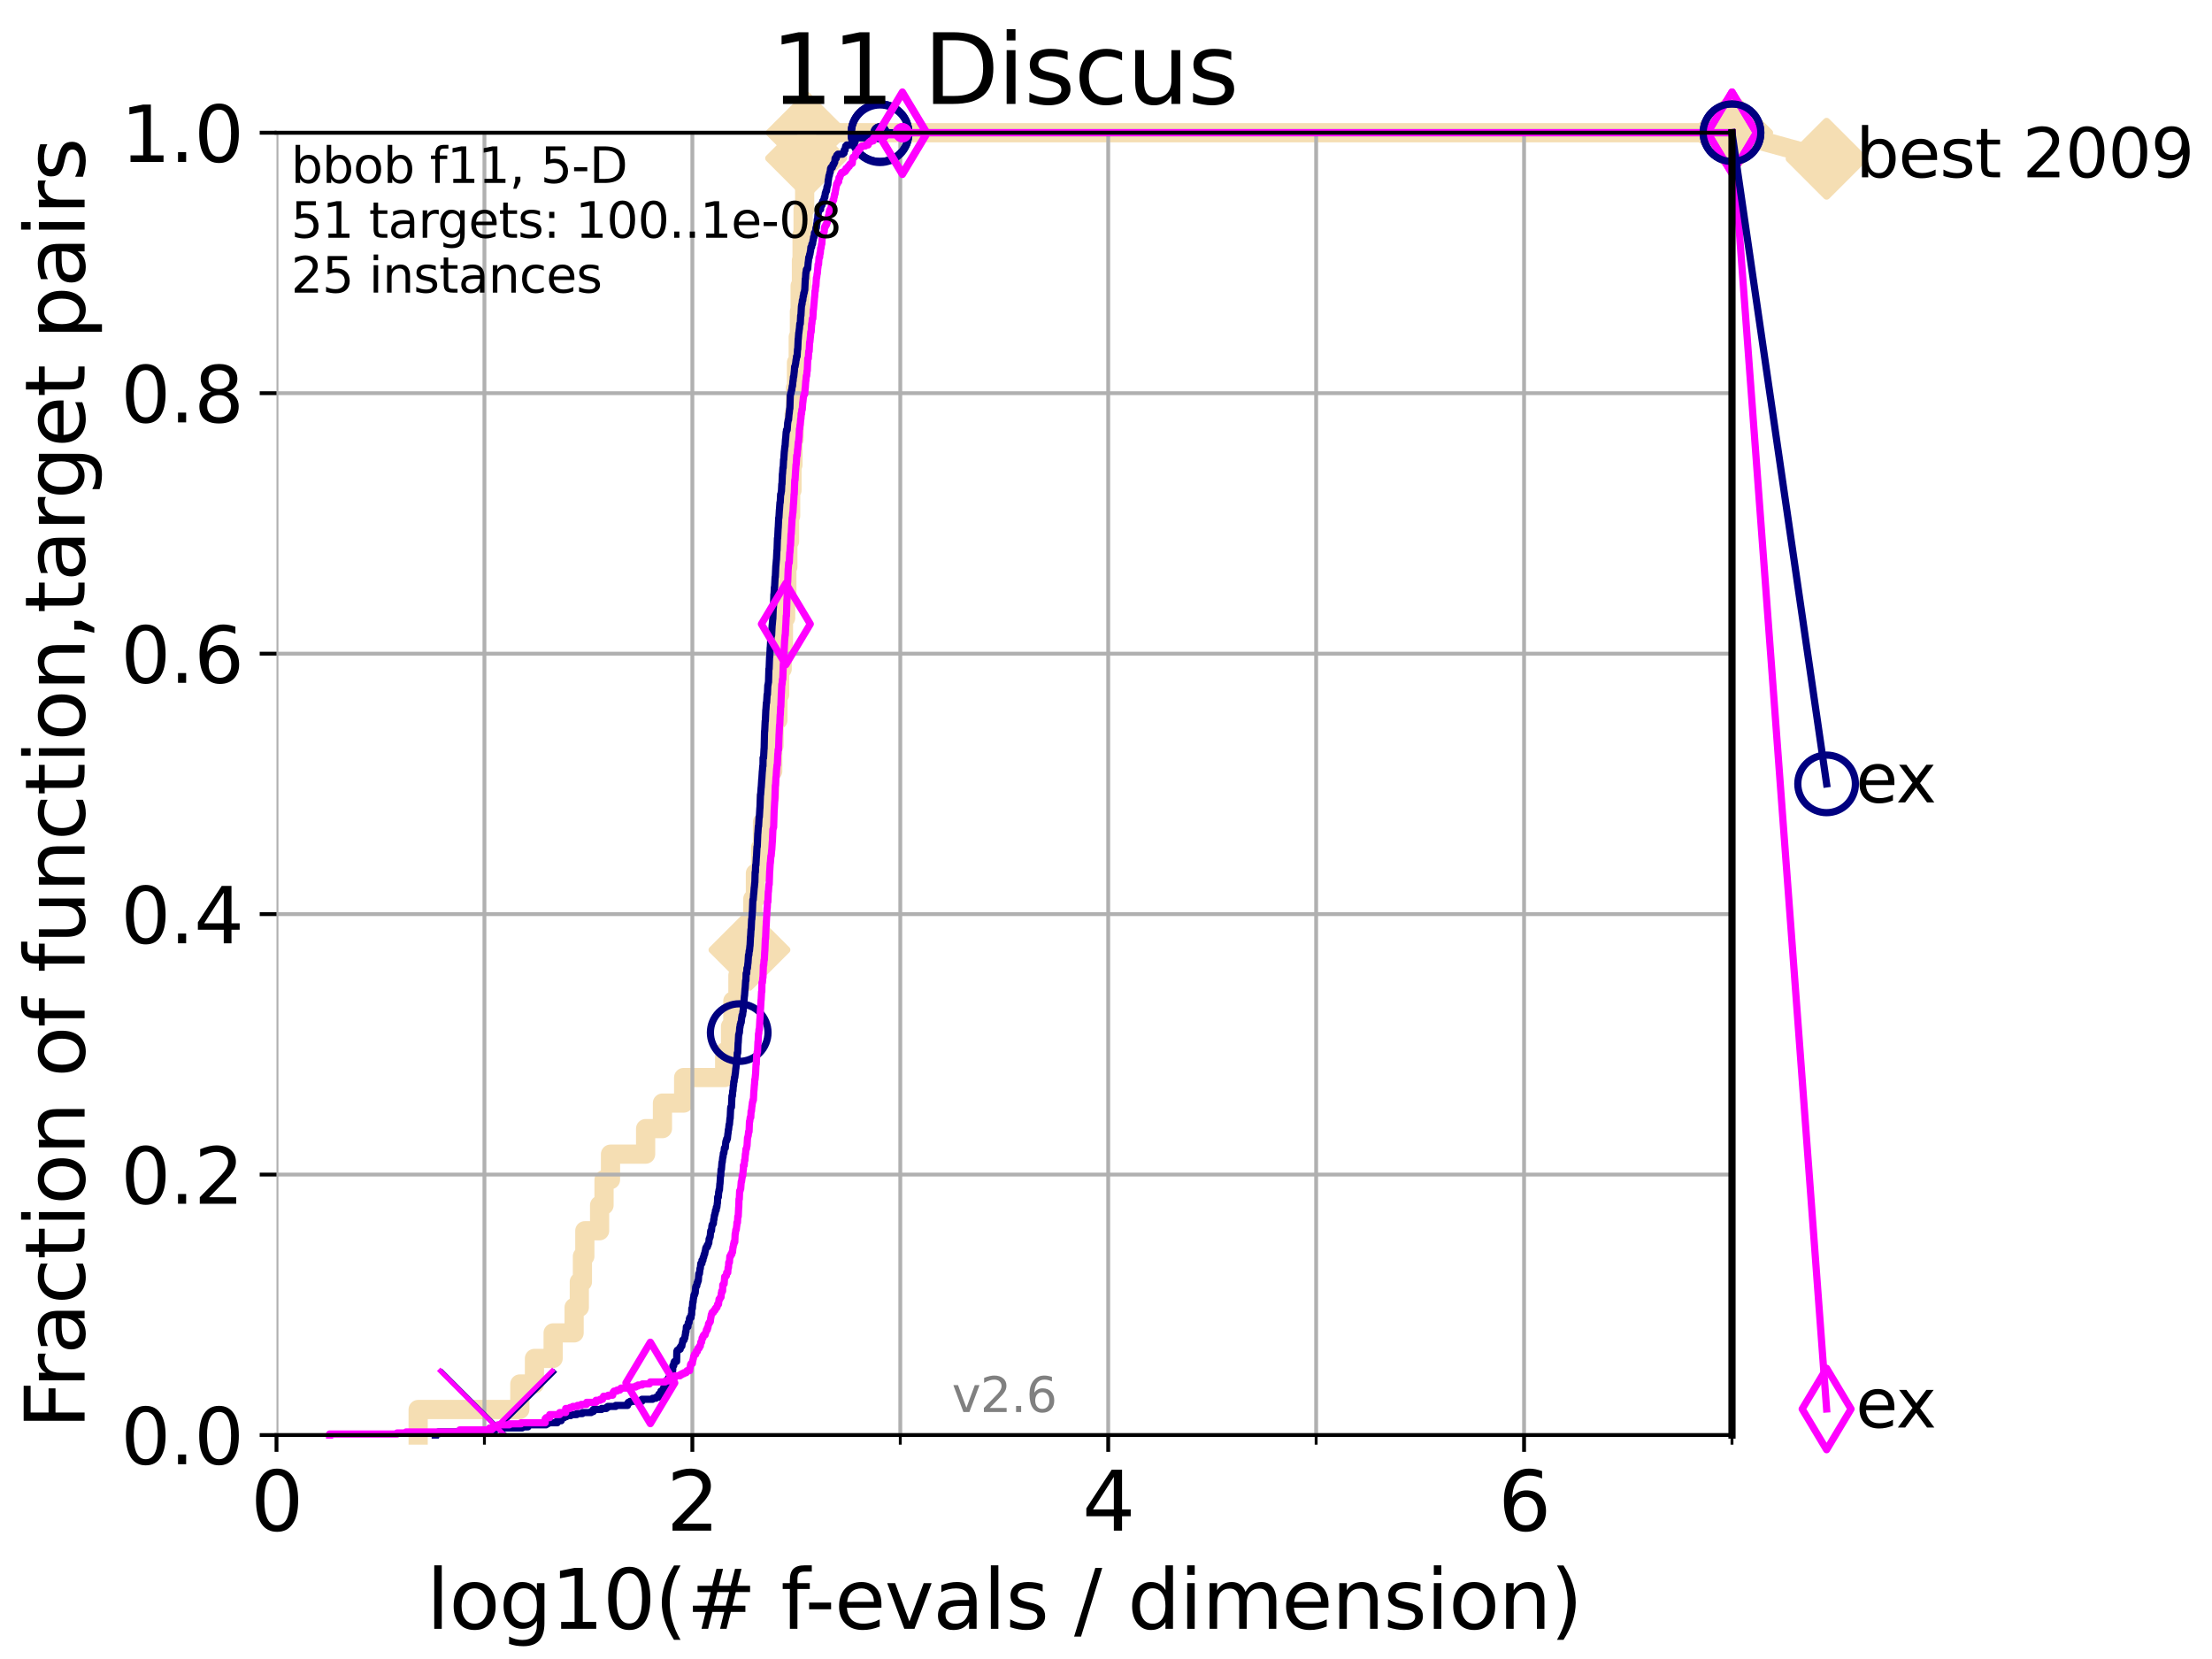 <?xml version="1.0" encoding="utf-8" standalone="no"?>
<!DOCTYPE svg PUBLIC "-//W3C//DTD SVG 1.1//EN"
  "http://www.w3.org/Graphics/SVG/1.1/DTD/svg11.dtd">
<svg xmlns:xlink="http://www.w3.org/1999/xlink" width="460.8pt" height="345.6pt" viewBox="0 0 460.8 345.6" xmlns="http://www.w3.org/2000/svg" version="1.1">
 <defs>
  <style type="text/css">*{stroke-linejoin: round; stroke-linecap: butt}</style>
 </defs>
 <g id="figure_1">
  <g id="patch_1">
   <path d="M 0 345.6 
L 460.8 345.6 
L 460.8 0 
L 0 0 
z
" style="fill: #ffffff"/>
  </g>
  <g id="axes_1">
   <g id="patch_2">
    <path d="M 57.6 298.944 
L 360.806 298.944 
L 360.806 27.648 
L 57.6 27.648 
z
" style="fill: #ffffff"/>
   </g>
   <g id="line2d_1">
    <path d="M 87.108 298.944 
L 87.108 293.624 
L 108.29 293.624 
L 108.29 288.305 
L 111.335 288.305 
L 111.335 282.985 
L 115.227 282.985 
L 115.227 277.666 
L 119.6 277.666 
L 119.6 272.346 
L 120.683 272.346 
L 120.683 267.027 
L 121.329 267.027 
L 121.329 261.707 
L 121.831 261.707 
L 121.831 256.388 
L 124.907 256.388 
L 124.907 251.068 
L 125.83 251.068 
L 125.83 245.749 
L 127.181 245.749 
L 127.181 240.429 
L 134.495 240.429 
L 134.495 235.11 
L 137.998 235.11 
L 137.998 229.79 
L 142.415 229.79 
L 142.415 224.471 
L 150.959 224.471 
L 150.959 219.151 
L 152.181 219.151 
L 152.181 213.832 
L 152.668 213.832 
L 152.668 208.512 
L 153.719 208.512 
L 153.719 203.192 
L 154.693 203.192 
L 154.693 197.873 
L 156.126 197.873 
L 156.126 192.553 
L 156.832 192.553 
L 156.832 187.234 
L 157.363 187.234 
L 157.363 181.914 
L 158.454 181.914 
L 158.454 176.595 
L 158.839 176.595 
L 158.839 171.275 
L 159.585 171.275 
L 159.585 165.956 
L 160.335 165.956 
L 160.335 160.636 
L 160.979 160.636 
L 160.979 155.317 
L 161.255 155.317 
L 161.255 149.997 
L 162.06 149.997 
L 162.06 144.678 
L 162.421 144.678 
L 162.421 139.358 
L 162.943 139.358 
L 162.943 134.039 
L 163.205 134.039 
L 163.205 128.719 
L 163.666 128.719 
L 163.666 123.4 
L 163.919 123.4 
L 163.919 118.08 
L 164.129 118.08 
L 164.129 112.76 
L 164.479 112.76 
L 164.479 107.441 
L 164.708 107.441 
L 164.708 102.121 
L 164.985 102.121 
L 164.985 96.802 
L 165.196 96.802 
L 165.196 91.482 
L 165.441 91.482 
L 165.441 86.163 
L 165.707 86.163 
L 165.707 80.843 
L 165.922 80.843 
L 165.922 75.524 
L 166.287 75.524 
L 166.287 70.204 
L 166.53 70.204 
L 166.53 64.885 
L 166.679 64.885 
L 166.679 59.565 
L 166.95 59.565 
L 166.95 54.246 
L 167.085 54.246 
L 167.085 48.926 
L 167.296 48.926 
L 167.296 43.607 
L 167.624 43.607 
L 167.624 38.287 
L 167.925 38.287 
L 167.925 32.968 
L 168.074 32.968 
L 168.074 27.648 
L 360.806 27.648 
" style="fill: none; stroke: #f5deb3; stroke-width: 4; stroke-linecap: square"/>
   </g>
   <g id="line2d_2">
    <defs>
     <path id="m035a8a3013" d="M -0 7.778 
L 7.778 0 
L 0 -7.778 
L -7.778 -0 
z
" style="stroke: #f5deb3; stroke-width: 1.5; stroke-linejoin: miter"/>
    </defs>
    <g>
     <use xlink:href="#m035a8a3013" x="156.126" y="197.873" style="fill: #f5deb3; stroke: #f5deb3; stroke-width: 1.5; stroke-linejoin: miter"/>
     <use xlink:href="#m035a8a3013" x="167.925" y="32.968" style="fill: #f5deb3; stroke: #f5deb3; stroke-width: 1.5; stroke-linejoin: miter"/>
     <use xlink:href="#m035a8a3013" x="168.074" y="27.648" style="fill: #f5deb3; stroke: #f5deb3; stroke-width: 1.5; stroke-linejoin: miter"/>
     <use xlink:href="#m035a8a3013" x="168.074" y="27.648" style="fill: #f5deb3; stroke: #f5deb3; stroke-width: 1.5; stroke-linejoin: miter"/>
     <use xlink:href="#m035a8a3013" x="360.806" y="27.648" style="fill: #f5deb3; stroke: #f5deb3; stroke-width: 1.5; stroke-linejoin: miter"/>
    </g>
   </g>
   <g id="line2d_3">
    <path style="fill: none; stroke: #f5deb3; stroke-width: 4; stroke-linecap: square"/>
    <g/>
   </g>
   <g id="line2d_4">
    <path d="M 360.806 27.648 
L 380.515 33.074 
" style="fill: none; stroke: #f5deb3; stroke-width: 4; stroke-linecap: square"/>
    <g>
     <use xlink:href="#m035a8a3013" x="360.806" y="27.648" style="fill: #f5deb3; stroke: #f5deb3; stroke-width: 1.5; stroke-linejoin: miter"/>
     <use xlink:href="#m035a8a3013" x="380.515" y="33.074" style="fill: #f5deb3; stroke: #f5deb3; stroke-width: 1.5; stroke-linejoin: miter"/>
    </g>
   </g>
   <g id="matplotlib.axis_1">
    <g id="xtick_1">
     <g id="line2d_5">
      <path d="M 57.6 298.944 
L 57.6 27.648 
" clip-path="url(#p93aa0be576)" style="fill: none; stroke: #b0b0b0; stroke-width: 0.8; stroke-linecap: square"/>
     </g>
     <g id="line2d_6">
      <defs>
       <path id="mc727048e6c" d="M 0 0 
L 0 3.5 
" style="stroke: #000000; stroke-width: 0.8"/>
      </defs>
      <g>
       <use xlink:href="#mc727048e6c" x="57.6" y="298.944" style="stroke: #000000; stroke-width: 0.8"/>
      </g>
     </g>
     <g id="text_1">
      <!-- 0 -->
      <g transform="translate(52.192 318.861)scale(0.17 -0.17)">
       <defs>
        <path id="DejaVuSans-30" d="M 2034 4250 
Q 1547 4250 1301 3770 
Q 1056 3291 1056 2328 
Q 1056 1369 1301 889 
Q 1547 409 2034 409 
Q 2525 409 2770 889 
Q 3016 1369 3016 2328 
Q 3016 3291 2770 3770 
Q 2525 4250 2034 4250 
z
M 2034 4750 
Q 2819 4750 3233 4129 
Q 3647 3509 3647 2328 
Q 3647 1150 3233 529 
Q 2819 -91 2034 -91 
Q 1250 -91 836 529 
Q 422 1150 422 2328 
Q 422 3509 836 4129 
Q 1250 4750 2034 4750 
z
" transform="scale(0.016)"/>
       </defs>
       <use xlink:href="#DejaVuSans-30"/>
      </g>
     </g>
    </g>
    <g id="xtick_2">
     <g id="line2d_7">
      <path d="M 144.23 298.944 
L 144.23 27.648 
" clip-path="url(#p93aa0be576)" style="fill: none; stroke: #b0b0b0; stroke-width: 0.8; stroke-linecap: square"/>
     </g>
     <g id="line2d_8">
      <g>
       <use xlink:href="#mc727048e6c" x="144.23" y="298.944" style="stroke: #000000; stroke-width: 0.8"/>
      </g>
     </g>
     <g id="text_2">
      <!-- 2 -->
      <g transform="translate(138.822 318.861)scale(0.17 -0.17)">
       <defs>
        <path id="DejaVuSans-32" d="M 1228 531 
L 3431 531 
L 3431 0 
L 469 0 
L 469 531 
Q 828 903 1448 1529 
Q 2069 2156 2228 2338 
Q 2531 2678 2651 2914 
Q 2772 3150 2772 3378 
Q 2772 3750 2511 3984 
Q 2250 4219 1831 4219 
Q 1534 4219 1204 4116 
Q 875 4013 500 3803 
L 500 4441 
Q 881 4594 1212 4672 
Q 1544 4750 1819 4750 
Q 2544 4750 2975 4387 
Q 3406 4025 3406 3419 
Q 3406 3131 3298 2873 
Q 3191 2616 2906 2266 
Q 2828 2175 2409 1742 
Q 1991 1309 1228 531 
z
" transform="scale(0.016)"/>
       </defs>
       <use xlink:href="#DejaVuSans-32"/>
      </g>
     </g>
    </g>
    <g id="xtick_3">
     <g id="line2d_9">
      <path d="M 230.861 298.944 
L 230.861 27.648 
" clip-path="url(#p93aa0be576)" style="fill: none; stroke: #b0b0b0; stroke-width: 0.8; stroke-linecap: square"/>
     </g>
     <g id="line2d_10">
      <g>
       <use xlink:href="#mc727048e6c" x="230.861" y="298.944" style="stroke: #000000; stroke-width: 0.8"/>
      </g>
     </g>
     <g id="text_3">
      <!-- 4 -->
      <g transform="translate(225.453 318.861)scale(0.17 -0.17)">
       <defs>
        <path id="DejaVuSans-34" d="M 2419 4116 
L 825 1625 
L 2419 1625 
L 2419 4116 
z
M 2253 4666 
L 3047 4666 
L 3047 1625 
L 3713 1625 
L 3713 1100 
L 3047 1100 
L 3047 0 
L 2419 0 
L 2419 1100 
L 313 1100 
L 313 1709 
L 2253 4666 
z
" transform="scale(0.016)"/>
       </defs>
       <use xlink:href="#DejaVuSans-34"/>
      </g>
     </g>
    </g>
    <g id="xtick_4">
     <g id="line2d_11">
      <path d="M 317.491 298.944 
L 317.491 27.648 
" clip-path="url(#p93aa0be576)" style="fill: none; stroke: #b0b0b0; stroke-width: 0.8; stroke-linecap: square"/>
     </g>
     <g id="line2d_12">
      <g>
       <use xlink:href="#mc727048e6c" x="317.491" y="298.944" style="stroke: #000000; stroke-width: 0.8"/>
      </g>
     </g>
     <g id="text_4">
      <!-- 6 -->
      <g transform="translate(312.083 318.861)scale(0.17 -0.17)">
       <defs>
        <path id="DejaVuSans-36" d="M 2113 2584 
Q 1688 2584 1439 2293 
Q 1191 2003 1191 1497 
Q 1191 994 1439 701 
Q 1688 409 2113 409 
Q 2538 409 2786 701 
Q 3034 994 3034 1497 
Q 3034 2003 2786 2293 
Q 2538 2584 2113 2584 
z
M 3366 4563 
L 3366 3988 
Q 3128 4100 2886 4159 
Q 2644 4219 2406 4219 
Q 1781 4219 1451 3797 
Q 1122 3375 1075 2522 
Q 1259 2794 1537 2939 
Q 1816 3084 2150 3084 
Q 2853 3084 3261 2657 
Q 3669 2231 3669 1497 
Q 3669 778 3244 343 
Q 2819 -91 2113 -91 
Q 1303 -91 875 529 
Q 447 1150 447 2328 
Q 447 3434 972 4092 
Q 1497 4750 2381 4750 
Q 2619 4750 2861 4703 
Q 3103 4656 3366 4563 
z
" transform="scale(0.016)"/>
       </defs>
       <use xlink:href="#DejaVuSans-36"/>
      </g>
     </g>
    </g>
    <g id="xtick_5">
     <g id="line2d_13">
      <path d="M 100.915 298.944 
L 100.915 27.648 
" clip-path="url(#p93aa0be576)" style="fill: none; stroke: #b0b0b0; stroke-width: 0.8; stroke-linecap: square"/>
     </g>
     <g id="line2d_14">
      <defs>
       <path id="md396ba68ad" d="M 0 0 
L 0 2 
" style="stroke: #000000; stroke-width: 0.6"/>
      </defs>
      <g>
       <use xlink:href="#md396ba68ad" x="100.915" y="298.944" style="stroke: #000000; stroke-width: 0.6"/>
      </g>
     </g>
    </g>
    <g id="xtick_6">
     <g id="line2d_15">
      <path d="M 187.546 298.944 
L 187.546 27.648 
" clip-path="url(#p93aa0be576)" style="fill: none; stroke: #b0b0b0; stroke-width: 0.8; stroke-linecap: square"/>
     </g>
     <g id="line2d_16">
      <g>
       <use xlink:href="#md396ba68ad" x="187.546" y="298.944" style="stroke: #000000; stroke-width: 0.6"/>
      </g>
     </g>
    </g>
    <g id="xtick_7">
     <g id="line2d_17">
      <path d="M 274.176 298.944 
L 274.176 27.648 
" clip-path="url(#p93aa0be576)" style="fill: none; stroke: #b0b0b0; stroke-width: 0.8; stroke-linecap: square"/>
     </g>
     <g id="line2d_18">
      <g>
       <use xlink:href="#md396ba68ad" x="274.176" y="298.944" style="stroke: #000000; stroke-width: 0.6"/>
      </g>
     </g>
    </g>
    <g id="xtick_8">
     <g id="line2d_19">
      <path d="M 360.806 298.944 
L 360.806 27.648 
" clip-path="url(#p93aa0be576)" style="fill: none; stroke: #b0b0b0; stroke-width: 0.8; stroke-linecap: square"/>
     </g>
     <g id="line2d_20">
      <g>
       <use xlink:href="#md396ba68ad" x="360.806" y="298.944" style="stroke: #000000; stroke-width: 0.6"/>
      </g>
     </g>
    </g>
    <g id="text_5">
     <!-- log10(# f-evals / dimension) -->
     <g transform="translate(88.823 339.314)scale(0.17 -0.17)">
      <defs>
       <path id="DejaVuSans-6c" d="M 603 4863 
L 1178 4863 
L 1178 0 
L 603 0 
L 603 4863 
z
" transform="scale(0.016)"/>
       <path id="DejaVuSans-6f" d="M 1959 3097 
Q 1497 3097 1228 2736 
Q 959 2375 959 1747 
Q 959 1119 1226 758 
Q 1494 397 1959 397 
Q 2419 397 2687 759 
Q 2956 1122 2956 1747 
Q 2956 2369 2687 2733 
Q 2419 3097 1959 3097 
z
M 1959 3584 
Q 2709 3584 3137 3096 
Q 3566 2609 3566 1747 
Q 3566 888 3137 398 
Q 2709 -91 1959 -91 
Q 1206 -91 779 398 
Q 353 888 353 1747 
Q 353 2609 779 3096 
Q 1206 3584 1959 3584 
z
" transform="scale(0.016)"/>
       <path id="DejaVuSans-67" d="M 2906 1791 
Q 2906 2416 2648 2759 
Q 2391 3103 1925 3103 
Q 1463 3103 1205 2759 
Q 947 2416 947 1791 
Q 947 1169 1205 825 
Q 1463 481 1925 481 
Q 2391 481 2648 825 
Q 2906 1169 2906 1791 
z
M 3481 434 
Q 3481 -459 3084 -895 
Q 2688 -1331 1869 -1331 
Q 1566 -1331 1297 -1286 
Q 1028 -1241 775 -1147 
L 775 -588 
Q 1028 -725 1275 -790 
Q 1522 -856 1778 -856 
Q 2344 -856 2625 -561 
Q 2906 -266 2906 331 
L 2906 616 
Q 2728 306 2450 153 
Q 2172 0 1784 0 
Q 1141 0 747 490 
Q 353 981 353 1791 
Q 353 2603 747 3093 
Q 1141 3584 1784 3584 
Q 2172 3584 2450 3431 
Q 2728 3278 2906 2969 
L 2906 3500 
L 3481 3500 
L 3481 434 
z
" transform="scale(0.016)"/>
       <path id="DejaVuSans-31" d="M 794 531 
L 1825 531 
L 1825 4091 
L 703 3866 
L 703 4441 
L 1819 4666 
L 2450 4666 
L 2450 531 
L 3481 531 
L 3481 0 
L 794 0 
L 794 531 
z
" transform="scale(0.016)"/>
       <path id="DejaVuSans-28" d="M 1984 4856 
Q 1566 4138 1362 3434 
Q 1159 2731 1159 2009 
Q 1159 1288 1364 580 
Q 1569 -128 1984 -844 
L 1484 -844 
Q 1016 -109 783 600 
Q 550 1309 550 2009 
Q 550 2706 781 3412 
Q 1013 4119 1484 4856 
L 1984 4856 
z
" transform="scale(0.016)"/>
       <path id="DejaVuSans-23" d="M 3272 2816 
L 2363 2816 
L 2100 1772 
L 3016 1772 
L 3272 2816 
z
M 2803 4594 
L 2478 3297 
L 3391 3297 
L 3719 4594 
L 4219 4594 
L 3897 3297 
L 4872 3297 
L 4872 2816 
L 3775 2816 
L 3519 1772 
L 4513 1772 
L 4513 1294 
L 3397 1294 
L 3072 0 
L 2572 0 
L 2894 1294 
L 1978 1294 
L 1656 0 
L 1153 0 
L 1478 1294 
L 494 1294 
L 494 1772 
L 1594 1772 
L 1856 2816 
L 850 2816 
L 850 3297 
L 1978 3297 
L 2297 4594 
L 2803 4594 
z
" transform="scale(0.016)"/>
       <path id="DejaVuSans-20" transform="scale(0.016)"/>
       <path id="DejaVuSans-66" d="M 2375 4863 
L 2375 4384 
L 1825 4384 
Q 1516 4384 1395 4259 
Q 1275 4134 1275 3809 
L 1275 3500 
L 2222 3500 
L 2222 3053 
L 1275 3053 
L 1275 0 
L 697 0 
L 697 3053 
L 147 3053 
L 147 3500 
L 697 3500 
L 697 3744 
Q 697 4328 969 4595 
Q 1241 4863 1831 4863 
L 2375 4863 
z
" transform="scale(0.016)"/>
       <path id="DejaVuSans-2d" d="M 313 2009 
L 1997 2009 
L 1997 1497 
L 313 1497 
L 313 2009 
z
" transform="scale(0.016)"/>
       <path id="DejaVuSans-65" d="M 3597 1894 
L 3597 1613 
L 953 1613 
Q 991 1019 1311 708 
Q 1631 397 2203 397 
Q 2534 397 2845 478 
Q 3156 559 3463 722 
L 3463 178 
Q 3153 47 2828 -22 
Q 2503 -91 2169 -91 
Q 1331 -91 842 396 
Q 353 884 353 1716 
Q 353 2575 817 3079 
Q 1281 3584 2069 3584 
Q 2775 3584 3186 3129 
Q 3597 2675 3597 1894 
z
M 3022 2063 
Q 3016 2534 2758 2815 
Q 2500 3097 2075 3097 
Q 1594 3097 1305 2825 
Q 1016 2553 972 2059 
L 3022 2063 
z
" transform="scale(0.016)"/>
       <path id="DejaVuSans-76" d="M 191 3500 
L 800 3500 
L 1894 563 
L 2988 3500 
L 3597 3500 
L 2284 0 
L 1503 0 
L 191 3500 
z
" transform="scale(0.016)"/>
       <path id="DejaVuSans-61" d="M 2194 1759 
Q 1497 1759 1228 1600 
Q 959 1441 959 1056 
Q 959 750 1161 570 
Q 1363 391 1709 391 
Q 2188 391 2477 730 
Q 2766 1069 2766 1631 
L 2766 1759 
L 2194 1759 
z
M 3341 1997 
L 3341 0 
L 2766 0 
L 2766 531 
Q 2569 213 2275 61 
Q 1981 -91 1556 -91 
Q 1019 -91 701 211 
Q 384 513 384 1019 
Q 384 1609 779 1909 
Q 1175 2209 1959 2209 
L 2766 2209 
L 2766 2266 
Q 2766 2663 2505 2880 
Q 2244 3097 1772 3097 
Q 1472 3097 1187 3025 
Q 903 2953 641 2809 
L 641 3341 
Q 956 3463 1253 3523 
Q 1550 3584 1831 3584 
Q 2591 3584 2966 3190 
Q 3341 2797 3341 1997 
z
" transform="scale(0.016)"/>
       <path id="DejaVuSans-73" d="M 2834 3397 
L 2834 2853 
Q 2591 2978 2328 3040 
Q 2066 3103 1784 3103 
Q 1356 3103 1142 2972 
Q 928 2841 928 2578 
Q 928 2378 1081 2264 
Q 1234 2150 1697 2047 
L 1894 2003 
Q 2506 1872 2764 1633 
Q 3022 1394 3022 966 
Q 3022 478 2636 193 
Q 2250 -91 1575 -91 
Q 1294 -91 989 -36 
Q 684 19 347 128 
L 347 722 
Q 666 556 975 473 
Q 1284 391 1588 391 
Q 1994 391 2212 530 
Q 2431 669 2431 922 
Q 2431 1156 2273 1281 
Q 2116 1406 1581 1522 
L 1381 1569 
Q 847 1681 609 1914 
Q 372 2147 372 2553 
Q 372 3047 722 3315 
Q 1072 3584 1716 3584 
Q 2034 3584 2315 3537 
Q 2597 3491 2834 3397 
z
" transform="scale(0.016)"/>
       <path id="DejaVuSans-2f" d="M 1625 4666 
L 2156 4666 
L 531 -594 
L 0 -594 
L 1625 4666 
z
" transform="scale(0.016)"/>
       <path id="DejaVuSans-64" d="M 2906 2969 
L 2906 4863 
L 3481 4863 
L 3481 0 
L 2906 0 
L 2906 525 
Q 2725 213 2448 61 
Q 2172 -91 1784 -91 
Q 1150 -91 751 415 
Q 353 922 353 1747 
Q 353 2572 751 3078 
Q 1150 3584 1784 3584 
Q 2172 3584 2448 3432 
Q 2725 3281 2906 2969 
z
M 947 1747 
Q 947 1113 1208 752 
Q 1469 391 1925 391 
Q 2381 391 2643 752 
Q 2906 1113 2906 1747 
Q 2906 2381 2643 2742 
Q 2381 3103 1925 3103 
Q 1469 3103 1208 2742 
Q 947 2381 947 1747 
z
" transform="scale(0.016)"/>
       <path id="DejaVuSans-69" d="M 603 3500 
L 1178 3500 
L 1178 0 
L 603 0 
L 603 3500 
z
M 603 4863 
L 1178 4863 
L 1178 4134 
L 603 4134 
L 603 4863 
z
" transform="scale(0.016)"/>
       <path id="DejaVuSans-6d" d="M 3328 2828 
Q 3544 3216 3844 3400 
Q 4144 3584 4550 3584 
Q 5097 3584 5394 3201 
Q 5691 2819 5691 2113 
L 5691 0 
L 5113 0 
L 5113 2094 
Q 5113 2597 4934 2840 
Q 4756 3084 4391 3084 
Q 3944 3084 3684 2787 
Q 3425 2491 3425 1978 
L 3425 0 
L 2847 0 
L 2847 2094 
Q 2847 2600 2669 2842 
Q 2491 3084 2119 3084 
Q 1678 3084 1418 2786 
Q 1159 2488 1159 1978 
L 1159 0 
L 581 0 
L 581 3500 
L 1159 3500 
L 1159 2956 
Q 1356 3278 1631 3431 
Q 1906 3584 2284 3584 
Q 2666 3584 2933 3390 
Q 3200 3197 3328 2828 
z
" transform="scale(0.016)"/>
       <path id="DejaVuSans-6e" d="M 3513 2113 
L 3513 0 
L 2938 0 
L 2938 2094 
Q 2938 2591 2744 2837 
Q 2550 3084 2163 3084 
Q 1697 3084 1428 2787 
Q 1159 2491 1159 1978 
L 1159 0 
L 581 0 
L 581 3500 
L 1159 3500 
L 1159 2956 
Q 1366 3272 1645 3428 
Q 1925 3584 2291 3584 
Q 2894 3584 3203 3211 
Q 3513 2838 3513 2113 
z
" transform="scale(0.016)"/>
       <path id="DejaVuSans-29" d="M 513 4856 
L 1013 4856 
Q 1481 4119 1714 3412 
Q 1947 2706 1947 2009 
Q 1947 1309 1714 600 
Q 1481 -109 1013 -844 
L 513 -844 
Q 928 -128 1133 580 
Q 1338 1288 1338 2009 
Q 1338 2731 1133 3434 
Q 928 4138 513 4856 
z
" transform="scale(0.016)"/>
      </defs>
      <use xlink:href="#DejaVuSans-6c"/>
      <use xlink:href="#DejaVuSans-6f" x="27.783"/>
      <use xlink:href="#DejaVuSans-67" x="88.965"/>
      <use xlink:href="#DejaVuSans-31" x="152.441"/>
      <use xlink:href="#DejaVuSans-30" x="216.064"/>
      <use xlink:href="#DejaVuSans-28" x="279.688"/>
      <use xlink:href="#DejaVuSans-23" x="318.701"/>
      <use xlink:href="#DejaVuSans-20" x="402.49"/>
      <use xlink:href="#DejaVuSans-66" x="434.277"/>
      <use xlink:href="#DejaVuSans-2d" x="463.982"/>
      <use xlink:href="#DejaVuSans-65" x="500.066"/>
      <use xlink:href="#DejaVuSans-76" x="561.59"/>
      <use xlink:href="#DejaVuSans-61" x="620.77"/>
      <use xlink:href="#DejaVuSans-6c" x="682.049"/>
      <use xlink:href="#DejaVuSans-73" x="709.832"/>
      <use xlink:href="#DejaVuSans-20" x="761.932"/>
      <use xlink:href="#DejaVuSans-2f" x="793.719"/>
      <use xlink:href="#DejaVuSans-20" x="827.41"/>
      <use xlink:href="#DejaVuSans-64" x="859.197"/>
      <use xlink:href="#DejaVuSans-69" x="922.674"/>
      <use xlink:href="#DejaVuSans-6d" x="950.457"/>
      <use xlink:href="#DejaVuSans-65" x="1047.869"/>
      <use xlink:href="#DejaVuSans-6e" x="1109.393"/>
      <use xlink:href="#DejaVuSans-73" x="1172.771"/>
      <use xlink:href="#DejaVuSans-69" x="1224.871"/>
      <use xlink:href="#DejaVuSans-6f" x="1252.654"/>
      <use xlink:href="#DejaVuSans-6e" x="1313.836"/>
      <use xlink:href="#DejaVuSans-29" x="1377.215"/>
     </g>
    </g>
   </g>
   <g id="matplotlib.axis_2">
    <g id="ytick_1">
     <g id="line2d_21">
      <path d="M 57.6 298.944 
L 360.806 298.944 
" clip-path="url(#p93aa0be576)" style="fill: none; stroke: #b0b0b0; stroke-width: 0.8; stroke-linecap: square"/>
     </g>
     <g id="line2d_22">
      <defs>
       <path id="me2693f35db" d="M 0 0 
L -3.5 0 
" style="stroke: #000000; stroke-width: 0.8"/>
      </defs>
      <g>
       <use xlink:href="#me2693f35db" x="57.6" y="298.944" style="stroke: #000000; stroke-width: 0.8"/>
      </g>
     </g>
     <g id="text_6">
      <!-- 0.0 -->
      <g transform="translate(25.155 305.023)scale(0.16 -0.16)">
       <defs>
        <path id="DejaVuSans-2e" d="M 684 794 
L 1344 794 
L 1344 0 
L 684 0 
L 684 794 
z
" transform="scale(0.016)"/>
       </defs>
       <use xlink:href="#DejaVuSans-30"/>
       <use xlink:href="#DejaVuSans-2e" x="63.623"/>
       <use xlink:href="#DejaVuSans-30" x="95.41"/>
      </g>
     </g>
    </g>
    <g id="ytick_2">
     <g id="line2d_23">
      <path d="M 57.6 244.685 
L 360.806 244.685 
" clip-path="url(#p93aa0be576)" style="fill: none; stroke: #b0b0b0; stroke-width: 0.8; stroke-linecap: square"/>
     </g>
     <g id="line2d_24">
      <g>
       <use xlink:href="#me2693f35db" x="57.6" y="244.685" style="stroke: #000000; stroke-width: 0.8"/>
      </g>
     </g>
     <g id="text_7">
      <!-- 0.2 -->
      <g transform="translate(25.155 250.764)scale(0.16 -0.16)">
       <use xlink:href="#DejaVuSans-30"/>
       <use xlink:href="#DejaVuSans-2e" x="63.623"/>
       <use xlink:href="#DejaVuSans-32" x="95.41"/>
      </g>
     </g>
    </g>
    <g id="ytick_3">
     <g id="line2d_25">
      <path d="M 57.6 190.426 
L 360.806 190.426 
" clip-path="url(#p93aa0be576)" style="fill: none; stroke: #b0b0b0; stroke-width: 0.8; stroke-linecap: square"/>
     </g>
     <g id="line2d_26">
      <g>
       <use xlink:href="#me2693f35db" x="57.6" y="190.426" style="stroke: #000000; stroke-width: 0.8"/>
      </g>
     </g>
     <g id="text_8">
      <!-- 0.4 -->
      <g transform="translate(25.155 196.504)scale(0.16 -0.16)">
       <use xlink:href="#DejaVuSans-30"/>
       <use xlink:href="#DejaVuSans-2e" x="63.623"/>
       <use xlink:href="#DejaVuSans-34" x="95.41"/>
      </g>
     </g>
    </g>
    <g id="ytick_4">
     <g id="line2d_27">
      <path d="M 57.6 136.166 
L 360.806 136.166 
" clip-path="url(#p93aa0be576)" style="fill: none; stroke: #b0b0b0; stroke-width: 0.8; stroke-linecap: square"/>
     </g>
     <g id="line2d_28">
      <g>
       <use xlink:href="#me2693f35db" x="57.6" y="136.166" style="stroke: #000000; stroke-width: 0.8"/>
      </g>
     </g>
     <g id="text_9">
      <!-- 0.6 -->
      <g transform="translate(25.155 142.245)scale(0.16 -0.16)">
       <use xlink:href="#DejaVuSans-30"/>
       <use xlink:href="#DejaVuSans-2e" x="63.623"/>
       <use xlink:href="#DejaVuSans-36" x="95.41"/>
      </g>
     </g>
    </g>
    <g id="ytick_5">
     <g id="line2d_29">
      <path d="M 57.6 81.907 
L 360.806 81.907 
" clip-path="url(#p93aa0be576)" style="fill: none; stroke: #b0b0b0; stroke-width: 0.8; stroke-linecap: square"/>
     </g>
     <g id="line2d_30">
      <g>
       <use xlink:href="#me2693f35db" x="57.6" y="81.907" style="stroke: #000000; stroke-width: 0.8"/>
      </g>
     </g>
     <g id="text_10">
      <!-- 0.8 -->
      <g transform="translate(25.155 87.986)scale(0.16 -0.16)">
       <defs>
        <path id="DejaVuSans-38" d="M 2034 2216 
Q 1584 2216 1326 1975 
Q 1069 1734 1069 1313 
Q 1069 891 1326 650 
Q 1584 409 2034 409 
Q 2484 409 2743 651 
Q 3003 894 3003 1313 
Q 3003 1734 2745 1975 
Q 2488 2216 2034 2216 
z
M 1403 2484 
Q 997 2584 770 2862 
Q 544 3141 544 3541 
Q 544 4100 942 4425 
Q 1341 4750 2034 4750 
Q 2731 4750 3128 4425 
Q 3525 4100 3525 3541 
Q 3525 3141 3298 2862 
Q 3072 2584 2669 2484 
Q 3125 2378 3379 2068 
Q 3634 1759 3634 1313 
Q 3634 634 3220 271 
Q 2806 -91 2034 -91 
Q 1263 -91 848 271 
Q 434 634 434 1313 
Q 434 1759 690 2068 
Q 947 2378 1403 2484 
z
M 1172 3481 
Q 1172 3119 1398 2916 
Q 1625 2713 2034 2713 
Q 2441 2713 2670 2916 
Q 2900 3119 2900 3481 
Q 2900 3844 2670 4047 
Q 2441 4250 2034 4250 
Q 1625 4250 1398 4047 
Q 1172 3844 1172 3481 
z
" transform="scale(0.016)"/>
       </defs>
       <use xlink:href="#DejaVuSans-30"/>
       <use xlink:href="#DejaVuSans-2e" x="63.623"/>
       <use xlink:href="#DejaVuSans-38" x="95.41"/>
      </g>
     </g>
    </g>
    <g id="ytick_6">
     <g id="line2d_31">
      <path d="M 57.6 27.648 
L 360.806 27.648 
" clip-path="url(#p93aa0be576)" style="fill: none; stroke: #b0b0b0; stroke-width: 0.8; stroke-linecap: square"/>
     </g>
     <g id="line2d_32">
      <g>
       <use xlink:href="#me2693f35db" x="57.6" y="27.648" style="stroke: #000000; stroke-width: 0.8"/>
      </g>
     </g>
     <g id="text_11">
      <!-- 1.0 -->
      <g transform="translate(25.155 33.727)scale(0.16 -0.16)">
       <use xlink:href="#DejaVuSans-31"/>
       <use xlink:href="#DejaVuSans-2e" x="63.623"/>
       <use xlink:href="#DejaVuSans-30" x="95.41"/>
      </g>
     </g>
    </g>
    <g id="text_12">
     <!-- Fraction of function,target pairs -->
     <g transform="translate(17.62 297.681)rotate(-90)scale(0.17 -0.17)">
      <defs>
       <path id="DejaVuSans-46" d="M 628 4666 
L 3309 4666 
L 3309 4134 
L 1259 4134 
L 1259 2759 
L 3109 2759 
L 3109 2228 
L 1259 2228 
L 1259 0 
L 628 0 
L 628 4666 
z
" transform="scale(0.016)"/>
       <path id="DejaVuSans-72" d="M 2631 2963 
Q 2534 3019 2420 3045 
Q 2306 3072 2169 3072 
Q 1681 3072 1420 2755 
Q 1159 2438 1159 1844 
L 1159 0 
L 581 0 
L 581 3500 
L 1159 3500 
L 1159 2956 
Q 1341 3275 1631 3429 
Q 1922 3584 2338 3584 
Q 2397 3584 2469 3576 
Q 2541 3569 2628 3553 
L 2631 2963 
z
" transform="scale(0.016)"/>
       <path id="DejaVuSans-63" d="M 3122 3366 
L 3122 2828 
Q 2878 2963 2633 3030 
Q 2388 3097 2138 3097 
Q 1578 3097 1268 2742 
Q 959 2388 959 1747 
Q 959 1106 1268 751 
Q 1578 397 2138 397 
Q 2388 397 2633 464 
Q 2878 531 3122 666 
L 3122 134 
Q 2881 22 2623 -34 
Q 2366 -91 2075 -91 
Q 1284 -91 818 406 
Q 353 903 353 1747 
Q 353 2603 823 3093 
Q 1294 3584 2113 3584 
Q 2378 3584 2631 3529 
Q 2884 3475 3122 3366 
z
" transform="scale(0.016)"/>
       <path id="DejaVuSans-74" d="M 1172 4494 
L 1172 3500 
L 2356 3500 
L 2356 3053 
L 1172 3053 
L 1172 1153 
Q 1172 725 1289 603 
Q 1406 481 1766 481 
L 2356 481 
L 2356 0 
L 1766 0 
Q 1100 0 847 248 
Q 594 497 594 1153 
L 594 3053 
L 172 3053 
L 172 3500 
L 594 3500 
L 594 4494 
L 1172 4494 
z
" transform="scale(0.016)"/>
       <path id="DejaVuSans-75" d="M 544 1381 
L 544 3500 
L 1119 3500 
L 1119 1403 
Q 1119 906 1312 657 
Q 1506 409 1894 409 
Q 2359 409 2629 706 
Q 2900 1003 2900 1516 
L 2900 3500 
L 3475 3500 
L 3475 0 
L 2900 0 
L 2900 538 
Q 2691 219 2414 64 
Q 2138 -91 1772 -91 
Q 1169 -91 856 284 
Q 544 659 544 1381 
z
M 1991 3584 
L 1991 3584 
z
" transform="scale(0.016)"/>
       <path id="DejaVuSans-2c" d="M 750 794 
L 1409 794 
L 1409 256 
L 897 -744 
L 494 -744 
L 750 256 
L 750 794 
z
" transform="scale(0.016)"/>
       <path id="DejaVuSans-70" d="M 1159 525 
L 1159 -1331 
L 581 -1331 
L 581 3500 
L 1159 3500 
L 1159 2969 
Q 1341 3281 1617 3432 
Q 1894 3584 2278 3584 
Q 2916 3584 3314 3078 
Q 3713 2572 3713 1747 
Q 3713 922 3314 415 
Q 2916 -91 2278 -91 
Q 1894 -91 1617 61 
Q 1341 213 1159 525 
z
M 3116 1747 
Q 3116 2381 2855 2742 
Q 2594 3103 2138 3103 
Q 1681 3103 1420 2742 
Q 1159 2381 1159 1747 
Q 1159 1113 1420 752 
Q 1681 391 2138 391 
Q 2594 391 2855 752 
Q 3116 1113 3116 1747 
z
" transform="scale(0.016)"/>
      </defs>
      <use xlink:href="#DejaVuSans-46"/>
      <use xlink:href="#DejaVuSans-72" x="50.27"/>
      <use xlink:href="#DejaVuSans-61" x="91.383"/>
      <use xlink:href="#DejaVuSans-63" x="152.662"/>
      <use xlink:href="#DejaVuSans-74" x="207.643"/>
      <use xlink:href="#DejaVuSans-69" x="246.852"/>
      <use xlink:href="#DejaVuSans-6f" x="274.635"/>
      <use xlink:href="#DejaVuSans-6e" x="335.816"/>
      <use xlink:href="#DejaVuSans-20" x="399.195"/>
      <use xlink:href="#DejaVuSans-6f" x="430.982"/>
      <use xlink:href="#DejaVuSans-66" x="492.164"/>
      <use xlink:href="#DejaVuSans-20" x="527.369"/>
      <use xlink:href="#DejaVuSans-66" x="559.156"/>
      <use xlink:href="#DejaVuSans-75" x="594.361"/>
      <use xlink:href="#DejaVuSans-6e" x="657.74"/>
      <use xlink:href="#DejaVuSans-63" x="721.119"/>
      <use xlink:href="#DejaVuSans-74" x="776.1"/>
      <use xlink:href="#DejaVuSans-69" x="815.309"/>
      <use xlink:href="#DejaVuSans-6f" x="843.092"/>
      <use xlink:href="#DejaVuSans-6e" x="904.273"/>
      <use xlink:href="#DejaVuSans-2c" x="967.652"/>
      <use xlink:href="#DejaVuSans-74" x="999.439"/>
      <use xlink:href="#DejaVuSans-61" x="1038.648"/>
      <use xlink:href="#DejaVuSans-72" x="1099.928"/>
      <use xlink:href="#DejaVuSans-67" x="1139.291"/>
      <use xlink:href="#DejaVuSans-65" x="1202.768"/>
      <use xlink:href="#DejaVuSans-74" x="1264.291"/>
      <use xlink:href="#DejaVuSans-20" x="1303.5"/>
      <use xlink:href="#DejaVuSans-70" x="1335.287"/>
      <use xlink:href="#DejaVuSans-61" x="1398.764"/>
      <use xlink:href="#DejaVuSans-69" x="1460.043"/>
      <use xlink:href="#DejaVuSans-72" x="1487.826"/>
      <use xlink:href="#DejaVuSans-73" x="1528.939"/>
     </g>
    </g>
   </g>
   <g id="line2d_33">
    <defs>
     <path id="m90d23dd318" d="M 0 1.5 
C 0.398 1.5 0.779 1.342 1.061 1.061 
C 1.342 0.779 1.5 0.398 1.5 0 
C 1.5 -0.398 1.342 -0.779 1.061 -1.061 
C 0.779 -1.342 0.398 -1.5 0 -1.5 
C -0.398 -1.5 -0.779 -1.342 -1.061 -1.061 
C -1.342 -0.779 -1.5 -0.398 -1.5 0 
C -1.5 0.398 -1.342 0.779 -1.061 1.061 
C -0.779 1.342 -0.398 1.5 0 1.5 
z
" style="stroke: #f5deb3"/>
    </defs>
    <g>
     <use xlink:href="#m90d23dd318" x="168.074" y="27.648" style="fill: #f5deb3; stroke: #f5deb3"/>
     <use xlink:href="#m90d23dd318" x="168.074" y="27.648" style="fill: #f5deb3; stroke: #f5deb3"/>
    </g>
   </g>
   <g id="line2d_34">
    <defs>
     <path id="m2b607351f3" d="M 0 1.5 
C 0.398 1.5 0.779 1.342 1.061 1.061 
C 1.342 0.779 1.5 0.398 1.5 0 
C 1.5 -0.398 1.342 -0.779 1.061 -1.061 
C 0.779 -1.342 0.398 -1.5 0 -1.5 
C -0.398 -1.5 -0.779 -1.342 -1.061 -1.061 
C -1.342 -0.779 -1.5 -0.398 -1.5 0 
C -1.5 0.398 -1.342 0.779 -1.061 1.061 
C -0.779 1.342 -0.398 1.5 0 1.5 
z
" style="stroke: #000080"/>
    </defs>
    <g>
     <use xlink:href="#m2b607351f3" x="183.324" y="27.648" style="fill: #000080; stroke: #000080"/>
     <use xlink:href="#m2b607351f3" x="183.324" y="27.648" style="fill: #000080; stroke: #000080"/>
    </g>
   </g>
   <g id="line2d_35">
    <path d="M 90.668 298.944 
L 90.668 298.731 
L 91.306 298.731 
L 91.306 298.306 
L 96.718 298.306 
L 96.718 298.093 
L 103.047 298.093 
L 103.047 297.667 
L 103.707 297.667 
L 103.707 297.455 
L 108.792 297.455 
L 108.792 297.242 
L 109.99 297.242 
L 109.99 296.816 
L 113.765 296.816 
L 113.765 296.603 
L 114.142 296.603 
L 114.142 296.391 
L 116.086 296.391 
L 116.086 295.965 
L 116.908 295.965 
L 116.908 295.327 
L 117.54 295.327 
L 117.54 295.114 
L 118.001 295.114 
L 118.001 294.901 
L 118.89 294.901 
L 118.89 294.688 
L 120.149 294.688 
L 120.149 294.476 
L 121.329 294.476 
L 121.329 294.263 
L 123.145 294.263 
L 123.145 294.05 
L 123.601 294.05 
L 123.601 293.624 
L 125.322 293.624 
L 125.322 293.412 
L 126.323 293.412 
L 126.323 293.199 
L 126.614 293.199 
L 126.614 292.986 
L 128.266 292.986 
L 128.266 292.773 
L 130.734 292.773 
L 130.734 292.348 
L 130.888 292.348 
L 130.888 292.135 
L 131.266 292.135 
L 131.266 291.922 
L 133.722 291.922 
L 133.722 291.497 
L 135.952 291.497 
L 135.952 291.284 
L 136.641 291.284 
L 136.641 291.071 
L 137.196 291.071 
L 137.25 290.433 
L 137.574 290.433 
L 137.681 289.794 
L 138.103 289.794 
L 138.207 289.156 
L 138.566 289.156 
L 138.668 288.518 
L 138.768 288.518 
L 138.869 288.092 
L 139.018 288.092 
L 139.117 287.241 
L 139.265 287.241 
L 139.265 287.028 
L 139.556 287.028 
L 139.653 286.177 
L 139.748 286.177 
L 139.796 285.752 
L 139.986 285.752 
L 139.986 285.539 
L 140.127 285.539 
L 140.173 284.475 
L 140.359 284.475 
L 140.405 283.837 
L 140.497 283.837 
L 140.497 283.624 
L 140.951 283.624 
L 140.995 281.496 
L 141.084 281.496 
L 141.084 281.283 
L 141.349 281.283 
L 141.349 281.07 
L 141.697 281.07 
L 141.697 280.645 
L 141.826 280.645 
L 141.826 280.432 
L 142.038 280.432 
L 142.123 279.794 
L 142.165 279.794 
L 142.248 279.155 
L 142.498 279.155 
L 142.58 278.73 
L 142.662 278.73 
L 142.743 278.091 
L 142.784 278.091 
L 142.825 277.453 
L 142.906 277.453 
L 142.986 276.389 
L 143.305 276.389 
L 143.384 275.538 
L 143.541 275.538 
L 143.619 274.687 
L 143.696 274.687 
L 143.696 274.474 
L 143.965 274.474 
L 144.003 273.836 
L 144.079 273.836 
L 144.117 272.559 
L 144.23 272.559 
L 144.305 271.282 
L 144.38 271.282 
L 144.455 270.431 
L 144.492 270.431 
L 144.566 269.793 
L 144.677 269.793 
L 144.75 269.367 
L 144.823 269.367 
L 144.932 268.091 
L 145.004 268.091 
L 145.004 267.878 
L 145.148 267.878 
L 145.22 267.24 
L 145.327 267.24 
L 145.362 266.814 
L 145.468 266.814 
L 145.573 265.325 
L 145.713 265.325 
L 145.817 264.261 
L 145.886 264.261 
L 145.989 263.197 
L 146.227 263.197 
L 146.227 262.558 
L 146.429 262.558 
L 146.496 261.92 
L 146.596 261.92 
L 146.695 261.282 
L 146.794 261.282 
L 146.892 260.643 
L 146.925 260.643 
L 147.022 260.005 
L 147.119 260.005 
L 147.119 259.792 
L 147.344 259.792 
L 147.344 259.367 
L 147.503 259.367 
L 147.597 258.941 
L 147.66 258.941 
L 147.723 258.09 
L 147.785 258.09 
L 147.878 257.664 
L 147.94 257.664 
L 148.033 256.601 
L 148.063 256.601 
L 148.063 256.388 
L 148.216 256.388 
L 148.307 255.324 
L 148.368 255.324 
L 148.368 255.111 
L 148.488 255.111 
L 148.488 254.898 
L 148.608 254.898 
L 148.667 254.047 
L 148.727 254.047 
L 148.815 253.196 
L 148.874 253.196 
L 148.933 252.77 
L 148.991 252.77 
L 149.05 252.132 
L 149.195 252.132 
L 149.224 251.494 
L 149.339 251.494 
L 149.425 250.643 
L 149.453 250.643 
L 149.51 249.366 
L 149.652 249.366 
L 149.708 248.302 
L 149.764 248.302 
L 149.792 247.877 
L 149.876 247.877 
L 149.959 246.6 
L 149.987 246.6 
L 150.097 244.898 
L 150.152 244.898 
L 150.207 243.621 
L 150.289 243.621 
L 150.398 242.131 
L 150.452 242.131 
L 150.56 241.068 
L 150.614 241.068 
L 150.694 240.216 
L 150.8 240.216 
L 150.906 239.152 
L 151.09 239.152 
L 151.194 237.876 
L 151.246 237.876 
L 151.246 237.663 
L 151.375 237.663 
L 151.375 237.237 
L 151.529 237.237 
L 151.631 236.174 
L 151.656 236.174 
L 151.732 235.322 
L 151.782 235.322 
L 151.883 234.259 
L 151.958 234.259 
L 152.057 232.982 
L 152.107 232.982 
L 152.206 230.854 
L 152.23 230.854 
L 152.23 230.641 
L 152.377 230.641 
L 152.475 228.301 
L 152.571 228.301 
L 152.644 227.237 
L 152.692 227.237 
L 152.764 226.173 
L 152.811 226.173 
L 152.859 225.322 
L 152.93 225.322 
L 153.001 224.471 
L 153.072 224.471 
L 153.166 223.619 
L 153.189 223.619 
L 153.282 222.556 
L 153.306 222.556 
L 153.398 221.492 
L 153.421 221.492 
L 153.467 220.853 
L 153.536 220.853 
L 153.582 219.364 
L 153.674 219.364 
L 153.764 217.236 
L 153.787 217.236 
L 153.877 215.534 
L 153.922 215.534 
L 153.99 215.108 
L 154.034 215.108 
L 154.101 214.044 
L 154.146 214.044 
L 154.212 213.406 
L 154.279 213.406 
L 154.323 212.98 
L 154.41 212.98 
L 154.52 211.916 
L 154.541 211.916 
L 154.585 211.491 
L 154.693 211.491 
L 154.779 210.64 
L 154.822 210.64 
L 154.929 208.725 
L 154.971 208.725 
L 155.077 207.448 
L 155.099 207.448 
L 155.204 205.959 
L 155.225 205.959 
L 155.329 204.256 
L 155.392 204.256 
L 155.433 202.767 
L 155.557 202.767 
L 155.599 201.703 
L 155.701 201.703 
L 155.803 200.639 
L 155.823 200.639 
L 155.925 198.937 
L 156.005 198.937 
L 156.066 198.086 
L 156.126 198.086 
L 156.225 197.022 
L 156.245 197.022 
L 156.344 195.107 
L 156.364 195.107 
L 156.443 193.617 
L 156.482 193.617 
L 156.58 191.49 
L 156.619 191.49 
L 156.716 190 
L 156.735 190 
L 156.832 187.447 
L 156.909 187.447 
L 157.004 186.17 
L 157.023 186.17 
L 157.118 184.893 
L 157.137 184.893 
L 157.232 183.829 
L 157.251 183.829 
L 157.307 181.702 
L 157.363 181.702 
L 157.419 180.212 
L 157.475 180.212 
L 157.568 178.51 
L 157.587 178.51 
L 157.697 176.382 
L 157.752 176.382 
L 157.862 173.616 
L 157.88 173.616 
L 157.971 172.126 
L 158.025 172.126 
L 158.134 170.211 
L 158.187 170.211 
L 158.295 168.296 
L 158.312 168.296 
L 158.419 165.53 
L 158.454 165.53 
L 158.56 164.041 
L 158.577 164.041 
L 158.682 162.338 
L 158.7 162.338 
L 158.804 160.636 
L 158.822 160.636 
L 158.891 159.572 
L 158.942 159.572 
L 158.96 157.87 
L 159.063 157.87 
L 159.165 155.955 
L 159.182 155.955 
L 159.267 152.338 
L 159.3 152.338 
L 159.401 150.21 
L 159.435 150.21 
L 159.535 147.869 
L 159.552 147.869 
L 159.652 146.38 
L 159.701 146.38 
L 159.8 144.678 
L 159.866 144.678 
L 159.948 142.763 
L 159.98 142.763 
L 160.078 142.124 
L 160.094 142.124 
L 160.175 139.358 
L 160.223 139.358 
L 160.319 136.805 
L 160.351 136.805 
L 160.447 134.89 
L 160.463 134.89 
L 160.558 133.187 
L 160.589 133.187 
L 160.684 132.336 
L 160.746 132.336 
L 160.855 130.209 
L 160.871 130.209 
L 160.979 128.932 
L 160.995 128.932 
L 161.087 126.591 
L 161.118 126.591 
L 161.21 123.825 
L 161.24 123.825 
L 161.316 122.336 
L 161.362 122.336 
L 161.467 120.208 
L 161.512 120.208 
L 161.617 117.867 
L 161.632 117.867 
L 161.736 116.591 
L 161.751 116.591 
L 161.84 114.676 
L 161.869 114.676 
L 161.957 112.122 
L 162.001 112.122 
L 162.103 109.994 
L 162.118 109.994 
L 162.22 107.867 
L 162.263 107.867 
L 162.364 106.164 
L 162.378 106.164 
L 162.478 104.675 
L 162.535 104.675 
L 162.62 102.973 
L 162.677 102.973 
L 162.775 102.334 
L 162.789 102.334 
L 162.859 100.845 
L 162.901 100.845 
L 162.985 98.717 
L 163.012 98.717 
L 163.095 97.44 
L 163.15 97.44 
L 163.233 95.738 
L 163.274 95.738 
L 163.383 94.036 
L 163.397 94.036 
L 163.505 92.972 
L 163.545 92.972 
L 163.639 91.482 
L 163.666 91.482 
L 163.773 89.993 
L 163.826 89.993 
L 163.839 89.567 
L 163.985 89.567 
L 164.09 88.078 
L 164.103 88.078 
L 164.207 87.44 
L 164.272 87.44 
L 164.376 86.163 
L 164.401 86.163 
L 164.504 85.099 
L 164.543 85.099 
L 164.632 82.333 
L 164.657 82.333 
L 164.733 81.907 
L 164.784 81.907 
L 164.884 81.269 
L 164.935 81.269 
L 165.034 80.418 
L 165.097 80.418 
L 165.183 79.354 
L 165.22 79.354 
L 165.282 78.503 
L 165.343 78.503 
L 165.453 77.439 
L 165.465 77.439 
L 165.538 76.375 
L 165.623 76.375 
L 165.731 75.737 
L 165.743 75.737 
L 165.839 74.885 
L 165.886 74.885 
L 165.934 74.247 
L 166.052 74.247 
L 166.135 72.758 
L 166.181 72.758 
L 166.275 70.63 
L 166.298 70.63 
L 166.391 69.353 
L 166.414 69.353 
L 166.518 68.502 
L 166.53 68.502 
L 166.61 67.438 
L 166.713 67.438 
L 166.792 65.736 
L 166.849 65.736 
L 166.95 63.821 
L 166.962 63.821 
L 167.018 63.395 
L 167.074 63.395 
L 167.152 62.544 
L 167.24 62.544 
L 167.318 61.693 
L 167.384 61.693 
L 167.439 61.055 
L 167.515 61.055 
L 167.624 60.416 
L 167.646 60.416 
L 167.754 58.076 
L 167.797 58.076 
L 167.872 56.799 
L 167.915 56.799 
L 167.979 56.161 
L 168.106 56.161 
L 168.106 55.948 
L 168.264 55.948 
L 168.358 54.671 
L 168.379 54.671 
L 168.483 53.607 
L 168.586 53.607 
L 168.669 52.969 
L 168.73 52.969 
L 168.822 52.331 
L 168.852 52.331 
L 168.923 51.479 
L 169.075 51.479 
L 169.135 50.841 
L 169.264 50.841 
L 169.374 49.99 
L 169.423 49.99 
L 169.492 49.352 
L 169.59 49.352 
L 169.668 48.501 
L 169.881 48.501 
L 169.977 47.437 
L 170.072 47.437 
L 170.139 46.586 
L 170.186 46.586 
L 170.252 45.734 
L 170.328 45.734 
L 170.393 44.67 
L 170.44 44.67 
L 170.524 44.032 
L 170.552 44.032 
L 170.617 43.607 
L 170.947 43.607 
L 171.01 42.755 
L 171.218 42.755 
L 171.227 42.33 
L 171.387 42.33 
L 171.396 41.904 
L 171.529 41.904 
L 171.529 41.692 
L 171.66 41.692 
L 171.73 41.053 
L 171.835 41.053 
L 171.93 40.202 
L 171.999 40.202 
L 172.067 39.777 
L 172.187 39.777 
L 172.28 38.925 
L 172.323 38.925 
L 172.424 38.5 
L 172.457 38.5 
L 172.541 37.436 
L 172.583 37.436 
L 172.691 36.585 
L 172.765 36.585 
L 172.864 35.946 
L 172.93 35.946 
L 173.019 35.095 
L 173.125 35.095 
L 173.125 34.883 
L 173.39 34.883 
L 173.47 34.457 
L 173.534 34.457 
L 173.534 34.244 
L 173.707 34.244 
L 173.817 33.819 
L 173.887 33.819 
L 173.964 32.968 
L 174.218 32.968 
L 174.241 32.542 
L 174.333 32.542 
L 174.333 32.329 
L 174.552 32.329 
L 174.552 32.116 
L 175.546 32.116 
L 175.546 31.904 
L 175.828 31.904 
L 175.856 31.265 
L 176.045 31.265 
L 176.128 30.627 
L 176.176 30.627 
L 176.176 30.414 
L 176.395 30.414 
L 176.395 30.201 
L 177.253 30.201 
L 177.253 29.989 
L 177.524 29.989 
L 177.524 29.776 
L 177.703 29.776 
L 177.703 29.563 
L 178.13 29.563 
L 178.222 28.712 
L 180.213 28.712 
L 180.213 28.499 
L 180.587 28.499 
L 180.587 28.286 
L 182.328 28.286 
L 182.328 28.074 
L 183.287 28.074 
L 183.324 27.648 
L 360.806 27.648 
L 360.806 27.648 
" style="fill: none; stroke: #000080; stroke-width: 1.5; stroke-linecap: square"/>
   </g>
   <g id="line2d_36">
    <defs>
     <path id="m7b906dc502" d="M 0 6 
C 1.591 6 3.117 5.368 4.243 4.243 
C 5.368 3.117 6 1.591 6 0 
C 6 -1.591 5.368 -3.117 4.243 -4.243 
C 3.117 -5.368 1.591 -6 0 -6 
C -1.591 -6 -3.117 -5.368 -4.243 -4.243 
C -5.368 -3.117 -6 -1.591 -6 0 
C -6 1.591 -5.368 3.117 -4.243 4.243 
C -3.117 5.368 -1.591 6 0 6 
z
" style="stroke: #000080; stroke-width: 1.5"/>
    </defs>
    <g>
     <use xlink:href="#m7b906dc502" x="153.99" y="215.108" style="fill-opacity: 0; stroke: #000080; stroke-width: 1.5"/>
     <use xlink:href="#m7b906dc502" x="183.324" y="27.861" style="fill-opacity: 0; stroke: #000080; stroke-width: 1.5"/>
     <use xlink:href="#m7b906dc502" x="183.324" y="27.648" style="fill-opacity: 0; stroke: #000080; stroke-width: 1.5"/>
     <use xlink:href="#m7b906dc502" x="183.324" y="27.648" style="fill-opacity: 0; stroke: #000080; stroke-width: 1.5"/>
     <use xlink:href="#m7b906dc502" x="360.806" y="27.648" style="fill-opacity: 0; stroke: #000080; stroke-width: 1.5"/>
    </g>
   </g>
   <g id="line2d_37">
    <path style="fill: none; stroke: #000080; stroke-width: 1.5; stroke-linecap: square"/>
    <g/>
   </g>
   <g id="line2d_38">
    <path d="M 103.707 297.455 
" clip-path="url(#p93aa0be576)" style="fill: none; stroke: #000080; stroke-width: 1.5; stroke-linecap: square"/>
    <defs>
     <path id="m1f4c00cac7" d="M -12 12 
L 12 -12 
M -12 -12 
L 12 12 
" style="stroke: #000080"/>
    </defs>
    <g clip-path="url(#p93aa0be576)">
     <use xlink:href="#m1f4c00cac7" x="103.707" y="297.455" style="fill: #000080; stroke: #000080"/>
    </g>
   </g>
   <g id="line2d_39">
    <defs>
     <path id="m5969f5b4e1" d="M 0 1.5 
C 0.398 1.5 0.779 1.342 1.061 1.061 
C 1.342 0.779 1.5 0.398 1.5 0 
C 1.5 -0.398 1.342 -0.779 1.061 -1.061 
C 0.779 -1.342 0.398 -1.5 0 -1.5 
C -0.398 -1.5 -0.779 -1.342 -1.061 -1.061 
C -1.342 -0.779 -1.5 -0.398 -1.5 0 
C -1.5 0.398 -1.342 0.779 -1.061 1.061 
C -0.779 1.342 -0.398 1.5 0 1.5 
z
" style="stroke: #ff00ff"/>
    </defs>
    <g>
     <use xlink:href="#m5969f5b4e1" x="187.984" y="27.648" style="fill: #ff00ff; stroke: #ff00ff"/>
     <use xlink:href="#m5969f5b4e1" x="187.984" y="27.648" style="fill: #ff00ff; stroke: #ff00ff"/>
    </g>
   </g>
   <g id="line2d_40">
    <path d="M 68.657 298.944 
L 68.657 298.731 
L 82.713 298.731 
L 82.713 298.518 
L 84.596 298.518 
L 84.596 298.306 
L 95.753 298.306 
L 95.753 297.88 
L 102.011 297.88 
L 102.011 297.455 
L 102.708 297.455 
L 102.708 297.242 
L 103.707 297.242 
L 103.707 296.816 
L 106.138 296.816 
L 106.138 296.603 
L 108.543 296.603 
L 108.543 296.391 
L 113.574 296.391 
L 113.574 295.54 
L 113.765 295.54 
L 113.765 295.327 
L 114.51 295.327 
L 114.51 294.688 
L 116.584 294.688 
L 116.584 294.263 
L 117.849 294.263 
L 117.849 293.412 
L 118.745 293.412 
L 118.745 293.199 
L 119.319 293.199 
L 119.319 292.986 
L 120.284 292.986 
L 120.284 292.773 
L 121.073 292.773 
L 121.073 292.561 
L 122.199 292.561 
L 122.199 292.135 
L 124.156 292.135 
L 124.156 291.709 
L 125.012 291.709 
L 125.012 291.497 
L 125.527 291.497 
L 125.628 291.071 
L 125.729 291.071 
L 125.729 290.858 
L 126.709 290.858 
L 126.709 290.646 
L 127.641 290.646 
L 127.731 290.007 
L 127.911 290.007 
L 127.911 289.794 
L 128.528 289.794 
L 128.528 289.582 
L 129.125 289.582 
L 129.125 289.369 
L 129.376 289.369 
L 129.376 289.156 
L 130.579 289.156 
L 130.579 288.943 
L 132.429 288.943 
L 132.429 288.731 
L 132.916 288.731 
L 132.916 288.518 
L 133.788 288.518 
L 133.788 288.305 
L 135.298 288.305 
L 135.298 288.092 
L 135.479 288.092 
L 135.479 287.879 
L 138.617 287.879 
L 138.617 287.667 
L 139.314 287.667 
L 139.363 287.241 
L 140.313 287.241 
L 140.313 287.028 
L 140.543 287.028 
L 140.589 286.603 
L 141.654 286.603 
L 141.654 286.39 
L 141.996 286.39 
L 141.996 286.177 
L 142.456 286.177 
L 142.456 285.964 
L 142.946 285.964 
L 142.946 285.752 
L 143.106 285.752 
L 143.106 285.539 
L 143.657 285.539 
L 143.735 284.9 
L 143.773 284.9 
L 143.85 284.262 
L 143.965 284.262 
L 143.965 284.049 
L 144.23 284.049 
L 144.305 283.411 
L 144.343 283.411 
L 144.418 282.985 
L 144.455 282.985 
L 144.492 282.56 
L 144.566 282.56 
L 144.677 282.134 
L 144.932 282.134 
L 145.04 281.496 
L 145.291 281.496 
L 145.397 280.858 
L 145.643 280.858 
L 145.713 280.432 
L 145.886 280.432 
L 145.989 279.581 
L 146.16 279.581 
L 146.261 278.73 
L 146.429 278.73 
L 146.463 278.304 
L 146.596 278.304 
L 146.596 278.091 
L 146.892 278.091 
L 146.957 277.666 
L 147.022 277.666 
L 147.119 277.24 
L 147.152 277.24 
L 147.152 277.028 
L 147.344 277.028 
L 147.344 276.602 
L 147.471 276.602 
L 147.566 275.964 
L 147.597 275.964 
L 147.597 275.751 
L 147.723 275.751 
L 147.723 275.538 
L 147.847 275.538 
L 147.847 275.325 
L 147.971 275.325 
L 148.063 274.474 
L 148.094 274.474 
L 148.186 273.836 
L 148.247 273.836 
L 148.338 273.41 
L 148.608 273.41 
L 148.608 273.197 
L 148.727 273.197 
L 148.727 272.985 
L 148.933 272.985 
L 149.021 272.559 
L 149.195 272.559 
L 149.195 272.346 
L 149.367 272.346 
L 149.453 271.921 
L 149.482 271.921 
L 149.482 271.708 
L 149.68 271.708 
L 149.764 270.857 
L 149.792 270.857 
L 149.792 270.644 
L 149.959 270.644 
L 150.07 270.219 
L 150.207 270.219 
L 150.262 269.367 
L 150.344 269.367 
L 150.344 268.942 
L 150.533 268.942 
L 150.56 267.665 
L 150.694 267.665 
L 150.694 267.452 
L 150.853 267.452 
L 150.959 265.963 
L 151.168 265.963 
L 151.168 265.75 
L 151.324 265.75 
L 151.375 265.112 
L 151.605 265.112 
L 151.681 264.048 
L 151.757 264.048 
L 151.808 262.984 
L 151.958 262.984 
L 152.033 261.707 
L 152.206 261.707 
L 152.255 261.282 
L 152.45 261.282 
L 152.475 260.856 
L 152.596 260.856 
L 152.692 259.792 
L 152.74 259.792 
L 152.811 259.154 
L 152.907 259.154 
L 152.907 258.728 
L 153.072 258.728 
L 153.142 257.026 
L 153.189 257.026 
L 153.282 256.175 
L 153.375 256.175 
L 153.467 255.324 
L 153.49 255.324 
L 153.513 254.686 
L 153.628 254.686 
L 153.696 253.409 
L 153.787 253.409 
L 153.877 251.494 
L 153.9 251.494 
L 153.945 249.792 
L 154.012 249.792 
L 154.079 248.089 
L 154.168 248.089 
L 154.257 247.664 
L 154.301 247.664 
L 154.41 246.174 
L 154.476 246.174 
L 154.585 245.323 
L 154.607 245.323 
L 154.607 244.898 
L 154.736 244.898 
L 154.822 243.621 
L 154.865 243.621 
L 154.865 242.77 
L 155.035 242.77 
L 155.099 241.706 
L 155.183 241.706 
L 155.267 240.429 
L 155.308 240.429 
L 155.392 239.365 
L 155.495 239.365 
L 155.599 238.727 
L 155.619 238.727 
L 155.721 237.025 
L 155.742 237.025 
L 155.844 236.599 
L 155.864 236.599 
L 155.945 235.748 
L 156.045 235.748 
L 156.126 233.62 
L 156.185 233.62 
L 156.285 232.769 
L 156.403 232.769 
L 156.462 231.492 
L 156.541 231.492 
L 156.638 230.428 
L 156.658 230.428 
L 156.755 229.577 
L 156.813 229.577 
L 156.851 229.152 
L 156.947 229.152 
L 157.042 227.237 
L 157.062 227.237 
L 157.156 225.96 
L 157.175 225.96 
L 157.232 224.896 
L 157.288 224.896 
L 157.382 223.832 
L 157.401 223.832 
L 157.494 221.704 
L 157.55 221.704 
L 157.624 219.789 
L 157.679 219.789 
L 157.734 219.151 
L 157.807 219.151 
L 157.899 217.023 
L 157.935 217.023 
L 158.007 215.321 
L 158.062 215.321 
L 158.116 214.47 
L 158.187 214.47 
L 158.295 212.342 
L 158.312 212.342 
L 158.419 210.214 
L 158.437 210.214 
L 158.542 208.299 
L 158.56 208.299 
L 158.648 206.597 
L 158.7 206.597 
L 158.735 204.682 
L 158.822 204.682 
L 158.908 203.618 
L 158.942 203.618 
L 159.028 201.065 
L 159.097 201.065 
L 159.165 200.001 
L 159.216 200.001 
L 159.317 198.086 
L 159.334 198.086 
L 159.435 195.532 
L 159.485 195.532 
L 159.585 192.979 
L 159.602 192.979 
L 159.701 190.851 
L 159.718 190.851 
L 159.8 189.149 
L 159.833 189.149 
L 159.882 187.872 
L 159.964 187.872 
L 160.045 185.744 
L 160.078 185.744 
L 160.175 184.255 
L 160.239 184.255 
L 160.335 181.489 
L 160.351 181.489 
L 160.447 179.787 
L 160.479 179.787 
L 160.589 178.297 
L 160.652 178.297 
L 160.762 177.02 
L 160.778 177.02 
L 160.887 175.318 
L 160.902 175.318 
L 161.01 172.765 
L 161.041 172.765 
L 161.133 172.339 
L 161.164 172.339 
L 161.271 168.722 
L 161.286 168.722 
L 161.392 166.807 
L 161.407 166.807 
L 161.512 163.615 
L 161.557 163.615 
L 161.647 161.913 
L 161.677 161.913 
L 161.781 160.211 
L 161.795 160.211 
L 161.869 159.36 
L 161.928 159.36 
L 162.031 157.019 
L 162.06 157.019 
L 162.103 156.168 
L 162.191 156.168 
L 162.292 152.976 
L 162.306 152.976 
L 162.392 151.061 
L 162.435 151.061 
L 162.521 148.933 
L 162.549 148.933 
L 162.62 147.231 
L 162.662 147.231 
L 162.761 144.465 
L 162.775 144.465 
L 162.859 142.55 
L 162.915 142.55 
L 162.998 141.486 
L 163.068 141.486 
L 163.178 138.294 
L 163.219 138.294 
L 163.328 135.741 
L 163.342 135.741 
L 163.451 133.4 
L 163.464 133.4 
L 163.545 132.336 
L 163.586 132.336 
L 163.693 130.209 
L 163.706 130.209 
L 163.786 128.293 
L 163.839 128.293 
L 163.932 124.889 
L 163.958 124.889 
L 164.064 121.272 
L 164.09 121.272 
L 164.194 118.506 
L 164.207 118.506 
L 164.298 117.229 
L 164.414 117.229 
L 164.517 115.101 
L 164.555 115.101 
L 164.644 113.612 
L 164.683 113.612 
L 164.784 111.271 
L 164.822 111.271 
L 164.922 109.356 
L 164.935 109.356 
L 165.01 107.867 
L 165.059 107.867 
L 165.146 106.803 
L 165.183 106.803 
L 165.294 104.888 
L 165.319 104.888 
L 165.416 102.973 
L 165.453 102.973 
L 165.562 99.994 
L 165.623 99.994 
L 165.731 98.079 
L 165.743 98.079 
L 165.815 96.802 
L 165.863 96.802 
L 165.969 94.887 
L 166.064 94.887 
L 166.146 93.61 
L 166.181 93.61 
L 166.287 92.121 
L 166.345 92.121 
L 166.449 91.057 
L 166.461 91.057 
L 166.541 89.355 
L 166.587 89.355 
L 166.667 88.503 
L 166.701 88.503 
L 166.804 87.227 
L 166.849 87.227 
L 166.894 86.163 
L 166.984 86.163 
L 167.04 85.312 
L 167.129 85.312 
L 167.229 83.822 
L 167.252 83.822 
L 167.362 82.758 
L 167.373 82.758 
L 167.45 82.333 
L 167.493 82.333 
L 167.493 82.12 
L 167.635 82.12 
L 167.732 80.843 
L 167.754 80.843 
L 167.85 79.354 
L 167.883 79.354 
L 167.968 78.29 
L 168.042 78.29 
L 168.127 77.226 
L 168.169 77.226 
L 168.274 74.673 
L 168.389 74.673 
L 168.472 73.183 
L 168.566 73.183 
L 168.658 71.268 
L 168.71 71.268 
L 168.812 70.204 
L 168.822 70.204 
L 168.903 69.14 
L 168.984 69.14 
L 169.085 67.438 
L 169.135 67.438 
L 169.215 66.374 
L 169.324 66.374 
L 169.433 64.459 
L 169.462 64.459 
L 169.57 63.182 
L 169.58 63.182 
L 169.677 61.906 
L 169.697 61.906 
L 169.775 60.629 
L 169.832 60.629 
L 169.909 59.565 
L 169.977 59.565 
L 170.072 57.863 
L 170.129 57.863 
L 170.224 57.012 
L 170.262 57.012 
L 170.365 55.735 
L 170.393 55.735 
L 170.412 55.097 
L 170.524 55.097 
L 170.617 53.607 
L 170.746 53.607 
L 170.81 52.756 
L 170.883 52.756 
L 170.956 51.692 
L 171.038 51.692 
L 171.137 50.841 
L 171.2 50.841 
L 171.298 49.139 
L 171.352 49.139 
L 171.387 48.713 
L 171.582 48.713 
L 171.678 48.288 
L 171.695 48.288 
L 171.8 47.224 
L 171.956 47.224 
L 172.025 46.798 
L 172.196 46.798 
L 172.246 46.373 
L 172.34 46.373 
L 172.424 45.522 
L 172.508 45.522 
L 172.6 44.883 
L 172.666 44.883 
L 172.716 44.245 
L 172.79 44.245 
L 172.823 43.819 
L 172.922 43.819 
L 172.922 43.607 
L 173.068 43.607 
L 173.166 42.968 
L 173.334 42.968 
L 173.422 42.117 
L 173.462 42.117 
L 173.526 41.692 
L 173.66 41.692 
L 173.731 41.053 
L 173.785 41.053 
L 173.856 40.415 
L 173.949 40.415 
L 174.057 39.564 
L 174.08 39.564 
L 174.188 38.925 
L 174.195 38.925 
L 174.295 38.287 
L 174.446 38.287 
L 174.514 37.861 
L 174.709 37.861 
L 174.775 37.01 
L 174.945 37.01 
L 175.041 36.585 
L 175.07 36.585 
L 175.07 36.372 
L 175.194 36.372 
L 175.295 35.946 
L 175.73 35.946 
L 175.73 35.734 
L 176.072 35.734 
L 176.072 35.521 
L 176.224 35.521 
L 176.238 35.095 
L 176.544 35.095 
L 176.544 34.883 
L 176.672 34.883 
L 176.672 34.67 
L 176.912 34.67 
L 176.998 34.244 
L 177.253 34.244 
L 177.253 34.031 
L 177.543 34.031 
L 177.639 32.968 
L 177.703 32.968 
L 177.703 32.755 
L 177.986 32.755 
L 177.986 32.542 
L 178.192 32.542 
L 178.259 31.904 
L 178.407 31.904 
L 178.407 31.691 
L 178.632 31.691 
L 178.632 31.478 
L 178.806 31.478 
L 178.89 31.052 
L 179.174 31.052 
L 179.25 30.627 
L 179.517 30.627 
L 179.517 30.414 
L 180.263 30.414 
L 180.263 30.201 
L 180.847 30.201 
L 180.879 29.776 
L 181.082 29.776 
L 181.082 29.563 
L 181.35 29.563 
L 181.35 29.35 
L 181.932 29.35 
L 181.978 28.712 
L 182.437 28.712 
L 182.437 28.499 
L 184.324 28.499 
L 184.351 28.074 
L 187.737 28.074 
L 187.737 27.861 
L 187.984 27.861 
L 187.984 27.648 
L 360.806 27.648 
L 360.806 27.648 
" style="fill: none; stroke: #ff00ff; stroke-width: 1.5; stroke-linecap: square"/>
   </g>
   <g id="line2d_41">
    <defs>
     <path id="mcc8d50197c" d="M -0 8.485 
L 5.091 0 
L 0 -8.485 
L -5.091 -0 
z
" style="stroke: #ff00ff; stroke-width: 1.5; stroke-linejoin: miter"/>
    </defs>
    <g>
     <use xlink:href="#mcc8d50197c" x="135.479" y="288.092" style="fill-opacity: 0; stroke: #ff00ff; stroke-width: 1.5; stroke-linejoin: miter"/>
     <use xlink:href="#mcc8d50197c" x="163.706" y="129.996" style="fill-opacity: 0; stroke: #ff00ff; stroke-width: 1.5; stroke-linejoin: miter"/>
     <use xlink:href="#mcc8d50197c" x="187.984" y="27.861" style="fill-opacity: 0; stroke: #ff00ff; stroke-width: 1.5; stroke-linejoin: miter"/>
     <use xlink:href="#mcc8d50197c" x="187.984" y="27.648" style="fill-opacity: 0; stroke: #ff00ff; stroke-width: 1.5; stroke-linejoin: miter"/>
     <use xlink:href="#mcc8d50197c" x="360.806" y="27.648" style="fill-opacity: 0; stroke: #ff00ff; stroke-width: 1.5; stroke-linejoin: miter"/>
    </g>
   </g>
   <g id="line2d_42">
    <path style="fill: none; stroke: #ff00ff; stroke-width: 1.5; stroke-linecap: square"/>
    <g/>
   </g>
   <g id="line2d_43">
    <path d="M 103.38 297.242 
" clip-path="url(#p93aa0be576)" style="fill: none; stroke: #ff00ff; stroke-width: 1.5; stroke-linecap: square"/>
    <defs>
     <path id="m2ce5e9b91d" d="M -12 12 
L 12 -12 
M -12 -12 
L 12 12 
" style="stroke: #ff00ff"/>
    </defs>
    <g clip-path="url(#p93aa0be576)">
     <use xlink:href="#m2ce5e9b91d" x="103.38" y="297.242" style="fill: #ff00ff; stroke: #ff00ff"/>
    </g>
   </g>
   <g id="line2d_44">
    <path d="M 360.806 27.648 
L 380.515 293.518 
" style="fill: none; stroke: #ff00ff; stroke-width: 1.5; stroke-linecap: square"/>
    <g>
     <use xlink:href="#mcc8d50197c" x="360.806" y="27.648" style="fill-opacity: 0; stroke: #ff00ff; stroke-width: 1.5; stroke-linejoin: miter"/>
     <use xlink:href="#mcc8d50197c" x="380.515" y="293.518" style="fill-opacity: 0; stroke: #ff00ff; stroke-width: 1.5; stroke-linejoin: miter"/>
    </g>
   </g>
   <g id="line2d_45">
    <path d="M 360.806 27.648 
L 380.515 163.296 
" style="fill: none; stroke: #000080; stroke-width: 1.5; stroke-linecap: square"/>
    <g>
     <use xlink:href="#m7b906dc502" x="360.806" y="27.648" style="fill-opacity: 0; stroke: #000080; stroke-width: 1.5"/>
     <use xlink:href="#m7b906dc502" x="380.515" y="163.296" style="fill-opacity: 0; stroke: #000080; stroke-width: 1.5"/>
    </g>
   </g>
   <g id="line2d_46">
    <path d="M 360.806 298.944 
L 360.806 27.648 
" style="fill: none; stroke: #000000; stroke-width: 1.5; stroke-linecap: square"/>
   </g>
   <g id="patch_3">
    <path d="M 57.6 298.944 
L 360.806 298.944 
" style="fill: none; stroke: #000000; stroke-width: 0.8; stroke-linejoin: miter; stroke-linecap: square"/>
   </g>
   <g id="patch_4">
    <path d="M 57.6 27.648 
L 360.806 27.648 
" style="fill: none; stroke: #000000; stroke-width: 0.8; stroke-linejoin: miter; stroke-linecap: square"/>
   </g>
   <g id="text_13">
    <!-- ex -->
    <g transform="translate(386.579 297.381)scale(0.14 -0.14)">
     <defs>
      <path id="DejaVuSans-78" d="M 3513 3500 
L 2247 1797 
L 3578 0 
L 2900 0 
L 1881 1375 
L 863 0 
L 184 0 
L 1544 1831 
L 300 3500 
L 978 3500 
L 1906 2253 
L 2834 3500 
L 3513 3500 
z
" transform="scale(0.016)"/>
     </defs>
     <use xlink:href="#DejaVuSans-65"/>
     <use xlink:href="#DejaVuSans-78" x="59.773"/>
    </g>
   </g>
   <g id="text_14">
    <!-- ex -->
    <g transform="translate(386.579 167.159)scale(0.14 -0.14)">
     <use xlink:href="#DejaVuSans-65"/>
     <use xlink:href="#DejaVuSans-78" x="59.773"/>
    </g>
   </g>
   <g id="text_15">
    <!-- best 2009 -->
    <g transform="translate(386.579 36.937)scale(0.14 -0.14)">
     <defs>
      <path id="DejaVuSans-62" d="M 3116 1747 
Q 3116 2381 2855 2742 
Q 2594 3103 2138 3103 
Q 1681 3103 1420 2742 
Q 1159 2381 1159 1747 
Q 1159 1113 1420 752 
Q 1681 391 2138 391 
Q 2594 391 2855 752 
Q 3116 1113 3116 1747 
z
M 1159 2969 
Q 1341 3281 1617 3432 
Q 1894 3584 2278 3584 
Q 2916 3584 3314 3078 
Q 3713 2572 3713 1747 
Q 3713 922 3314 415 
Q 2916 -91 2278 -91 
Q 1894 -91 1617 61 
Q 1341 213 1159 525 
L 1159 0 
L 581 0 
L 581 4863 
L 1159 4863 
L 1159 2969 
z
" transform="scale(0.016)"/>
      <path id="DejaVuSans-39" d="M 703 97 
L 703 672 
Q 941 559 1184 500 
Q 1428 441 1663 441 
Q 2288 441 2617 861 
Q 2947 1281 2994 2138 
Q 2813 1869 2534 1725 
Q 2256 1581 1919 1581 
Q 1219 1581 811 2004 
Q 403 2428 403 3163 
Q 403 3881 828 4315 
Q 1253 4750 1959 4750 
Q 2769 4750 3195 4129 
Q 3622 3509 3622 2328 
Q 3622 1225 3098 567 
Q 2575 -91 1691 -91 
Q 1453 -91 1209 -44 
Q 966 3 703 97 
z
M 1959 2075 
Q 2384 2075 2632 2365 
Q 2881 2656 2881 3163 
Q 2881 3666 2632 3958 
Q 2384 4250 1959 4250 
Q 1534 4250 1286 3958 
Q 1038 3666 1038 3163 
Q 1038 2656 1286 2365 
Q 1534 2075 1959 2075 
z
" transform="scale(0.016)"/>
     </defs>
     <use xlink:href="#DejaVuSans-62"/>
     <use xlink:href="#DejaVuSans-65" x="63.477"/>
     <use xlink:href="#DejaVuSans-73" x="125"/>
     <use xlink:href="#DejaVuSans-74" x="177.1"/>
     <use xlink:href="#DejaVuSans-20" x="216.309"/>
     <use xlink:href="#DejaVuSans-32" x="248.096"/>
     <use xlink:href="#DejaVuSans-30" x="311.719"/>
     <use xlink:href="#DejaVuSans-30" x="375.342"/>
     <use xlink:href="#DejaVuSans-39" x="438.965"/>
    </g>
   </g>
   <g id="text_16">
    <!-- bbob f11, 5-D -->
    <g transform="translate(60.632 38.111)scale(0.102 -0.102)">
     <defs>
      <path id="DejaVuSans-35" d="M 691 4666 
L 3169 4666 
L 3169 4134 
L 1269 4134 
L 1269 2991 
Q 1406 3038 1543 3061 
Q 1681 3084 1819 3084 
Q 2600 3084 3056 2656 
Q 3513 2228 3513 1497 
Q 3513 744 3044 326 
Q 2575 -91 1722 -91 
Q 1428 -91 1123 -41 
Q 819 9 494 109 
L 494 744 
Q 775 591 1075 516 
Q 1375 441 1709 441 
Q 2250 441 2565 725 
Q 2881 1009 2881 1497 
Q 2881 1984 2565 2268 
Q 2250 2553 1709 2553 
Q 1456 2553 1204 2497 
Q 953 2441 691 2322 
L 691 4666 
z
" transform="scale(0.016)"/>
      <path id="DejaVuSans-44" d="M 1259 4147 
L 1259 519 
L 2022 519 
Q 2988 519 3436 956 
Q 3884 1394 3884 2338 
Q 3884 3275 3436 3711 
Q 2988 4147 2022 4147 
L 1259 4147 
z
M 628 4666 
L 1925 4666 
Q 3281 4666 3915 4102 
Q 4550 3538 4550 2338 
Q 4550 1131 3912 565 
Q 3275 0 1925 0 
L 628 0 
L 628 4666 
z
" transform="scale(0.016)"/>
     </defs>
     <use xlink:href="#DejaVuSans-62"/>
     <use xlink:href="#DejaVuSans-62" x="63.477"/>
     <use xlink:href="#DejaVuSans-6f" x="126.953"/>
     <use xlink:href="#DejaVuSans-62" x="188.135"/>
     <use xlink:href="#DejaVuSans-20" x="251.611"/>
     <use xlink:href="#DejaVuSans-66" x="283.398"/>
     <use xlink:href="#DejaVuSans-31" x="318.604"/>
     <use xlink:href="#DejaVuSans-31" x="382.227"/>
     <use xlink:href="#DejaVuSans-2c" x="445.85"/>
     <use xlink:href="#DejaVuSans-20" x="477.637"/>
     <use xlink:href="#DejaVuSans-35" x="509.424"/>
     <use xlink:href="#DejaVuSans-2d" x="573.047"/>
     <use xlink:href="#DejaVuSans-44" x="609.131"/>
    </g>
    <!-- 51 targets: 100..1e-08 -->
    <g transform="translate(60.632 49.533)scale(0.102 -0.102)">
     <defs>
      <path id="DejaVuSans-3a" d="M 750 794 
L 1409 794 
L 1409 0 
L 750 0 
L 750 794 
z
M 750 3309 
L 1409 3309 
L 1409 2516 
L 750 2516 
L 750 3309 
z
" transform="scale(0.016)"/>
     </defs>
     <use xlink:href="#DejaVuSans-35"/>
     <use xlink:href="#DejaVuSans-31" x="63.623"/>
     <use xlink:href="#DejaVuSans-20" x="127.246"/>
     <use xlink:href="#DejaVuSans-74" x="159.033"/>
     <use xlink:href="#DejaVuSans-61" x="198.242"/>
     <use xlink:href="#DejaVuSans-72" x="259.521"/>
     <use xlink:href="#DejaVuSans-67" x="298.885"/>
     <use xlink:href="#DejaVuSans-65" x="362.361"/>
     <use xlink:href="#DejaVuSans-74" x="423.885"/>
     <use xlink:href="#DejaVuSans-73" x="463.094"/>
     <use xlink:href="#DejaVuSans-3a" x="515.193"/>
     <use xlink:href="#DejaVuSans-20" x="548.885"/>
     <use xlink:href="#DejaVuSans-31" x="580.672"/>
     <use xlink:href="#DejaVuSans-30" x="644.295"/>
     <use xlink:href="#DejaVuSans-30" x="707.918"/>
     <use xlink:href="#DejaVuSans-2e" x="771.541"/>
     <use xlink:href="#DejaVuSans-2e" x="803.328"/>
     <use xlink:href="#DejaVuSans-31" x="835.115"/>
     <use xlink:href="#DejaVuSans-65" x="898.738"/>
     <use xlink:href="#DejaVuSans-2d" x="960.262"/>
     <use xlink:href="#DejaVuSans-30" x="996.346"/>
     <use xlink:href="#DejaVuSans-38" x="1059.969"/>
    </g>
    <!-- 25 instances -->
    <g transform="translate(60.632 60.955)scale(0.102 -0.102)">
     <use xlink:href="#DejaVuSans-32"/>
     <use xlink:href="#DejaVuSans-35" x="63.623"/>
     <use xlink:href="#DejaVuSans-20" x="127.246"/>
     <use xlink:href="#DejaVuSans-69" x="159.033"/>
     <use xlink:href="#DejaVuSans-6e" x="186.816"/>
     <use xlink:href="#DejaVuSans-73" x="250.195"/>
     <use xlink:href="#DejaVuSans-74" x="302.295"/>
     <use xlink:href="#DejaVuSans-61" x="341.504"/>
     <use xlink:href="#DejaVuSans-6e" x="402.783"/>
     <use xlink:href="#DejaVuSans-63" x="466.162"/>
     <use xlink:href="#DejaVuSans-65" x="521.143"/>
     <use xlink:href="#DejaVuSans-73" x="582.666"/>
    </g>
   </g>
   <g id="text_17">
    <!-- v2.6 -->
    <g style="fill: #808080" transform="translate(198.292 294.151)scale(0.1 -0.1)">
     <use xlink:href="#DejaVuSans-76"/>
     <use xlink:href="#DejaVuSans-32" x="59.18"/>
     <use xlink:href="#DejaVuSans-2e" x="122.803"/>
     <use xlink:href="#DejaVuSans-36" x="154.59"/>
    </g>
   </g>
   <g id="text_18">
    <!-- 11 Discus -->
    <g transform="translate(160.567 21.648)scale(0.2 -0.2)">
     <use xlink:href="#DejaVuSans-31"/>
     <use xlink:href="#DejaVuSans-31" x="63.623"/>
     <use xlink:href="#DejaVuSans-20" x="127.246"/>
     <use xlink:href="#DejaVuSans-44" x="159.033"/>
     <use xlink:href="#DejaVuSans-69" x="236.035"/>
     <use xlink:href="#DejaVuSans-73" x="263.818"/>
     <use xlink:href="#DejaVuSans-63" x="315.918"/>
     <use xlink:href="#DejaVuSans-75" x="370.898"/>
     <use xlink:href="#DejaVuSans-73" x="434.277"/>
    </g>
   </g>
  </g>
 </g>
 <defs>
  <clipPath id="p93aa0be576">
   <rect x="57.6" y="27.648" width="303.206" height="271.296"/>
  </clipPath>
 </defs>
</svg>
